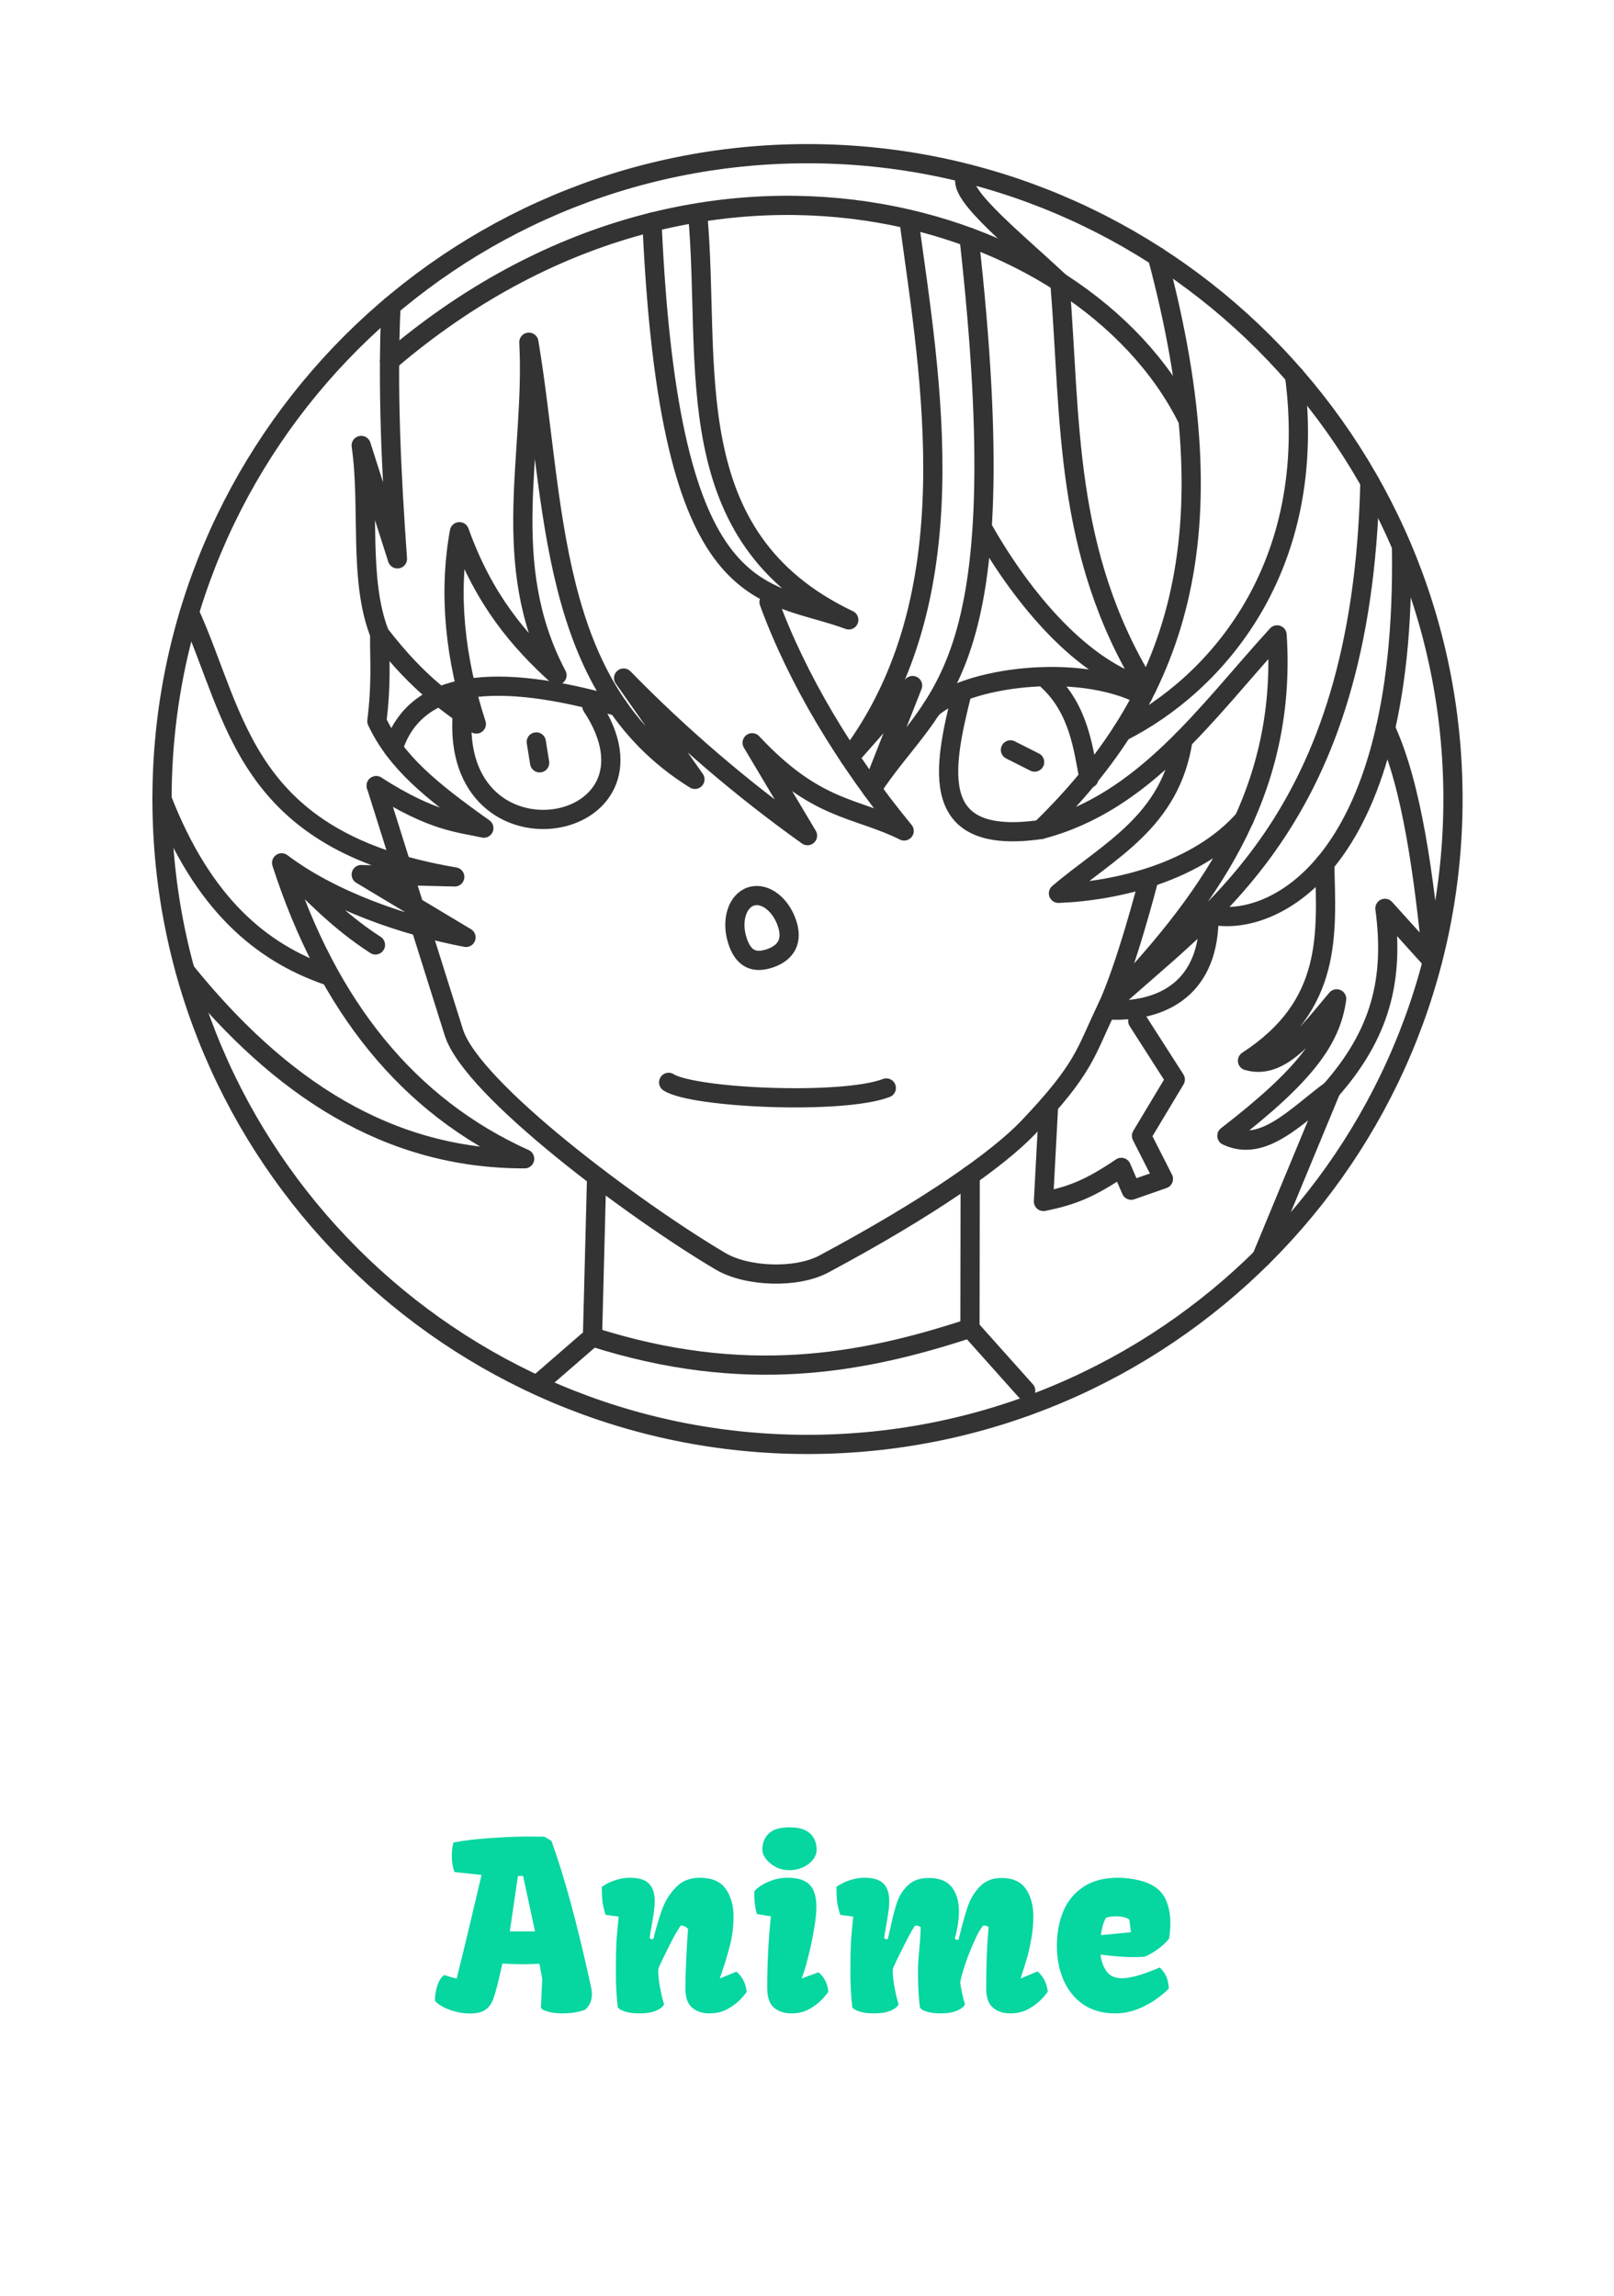 <svg width="168" height="239" viewBox="0 0 168 239" fill="none" xmlns="http://www.w3.org/2000/svg">
<path d="M84.052 150.375C121.159 150.375 151.24 120.294 151.24 83.188C151.24 46.081 121.159 16 84.052 16C46.946 16 16.865 46.081 16.865 83.188C16.865 120.294 46.946 150.375 84.052 150.375Z" stroke="#333333" stroke-width="2" stroke-linecap="round" stroke-linejoin="round"/>
<path d="M100.987 122.369L100.962 138.284L106.762 144.775M62.102 122.5L61.671 139.181L55.896 144.191" stroke="#333333" stroke-width="2" stroke-linecap="round" stroke-linejoin="round"/>
<path d="M39.159 81.797L47.24 107.484C49.102 113.416 66.106 126.056 74.999 131.309C77.724 132.919 82.874 133.137 85.771 131.584C96.899 125.622 103.943 120.616 107.04 117.359C112.921 111.184 112.993 109.534 115.118 105.141C117.174 100.887 119.537 91.672 119.537 91.672" stroke="#333333" stroke-width="2" stroke-linecap="round" stroke-linejoin="round"/>
<path d="M39.159 81.797C45.14 85.612 47.871 85.647 50.362 86.216C44.774 82.244 41.243 79.341 39.227 75.081C39.724 71.059 39.499 68.838 39.521 66M39.521 66C43.796 71.525 46.537 73.059 49.581 75.375C47.371 68.578 46.646 61.894 47.821 55.356C50.352 62.431 54.027 66.706 57.977 70.297C51.821 58.634 55.665 47.178 55.049 35.628C57.852 52.322 56.934 71.603 72.334 81.138L64.912 70.591C70.793 76.617 77.198 82.107 84.052 86.997L78.29 77.328C85.009 84.516 89.024 83.984 94.112 86.509C88.059 79.162 82.987 70.737 80.049 62.681M39.521 66C37.293 60.384 38.527 52.809 37.596 46.375L41.368 58.181C40.737 49.306 40.299 40.478 40.696 31.863" stroke="#333333" stroke-width="2" stroke-linecap="round" stroke-linejoin="round"/>
<path d="M94.599 22.837C96.877 39.587 100.974 62.191 88.418 78.844L94.99 71.372L90.74 82.163C97.177 72.241 106.049 70.975 100.865 24.694M72.627 22.347C74.043 38.041 70.293 55.941 88.349 64.534C79.424 61.216 69.662 64.019 67.865 23.128" stroke="#333333" stroke-width="2" stroke-linecap="round" stroke-linejoin="round"/>
<path d="M102.418 55.222C106.487 62.359 112.662 69.744 119.371 71.603C110.671 57.509 111.484 43.622 110.321 29.378M69.599 112.681C72.162 114.328 87.724 115.016 92.256 113.266M81.959 96.247C82.599 98.309 81.459 99.363 80.015 99.809C78.571 100.256 77.374 99.925 76.737 97.863C76.099 95.8 76.752 93.769 78.193 93.322C79.637 92.875 81.321 94.184 81.959 96.247Z" stroke="#333333" stroke-width="2" stroke-linecap="round" stroke-linejoin="round"/>
<path d="M120.465 26.719C128.346 56.181 122.465 72.581 108.321 86.362C119.118 83.569 125.581 74.156 132.931 66.097C134.018 82.816 125.402 94.178 115.312 104.728C125.487 95.241 141.768 85.806 142.593 50.212" stroke="#333333" stroke-width="2" stroke-linecap="round" stroke-linejoin="round"/>
<path d="M129.499 85.291C124.637 90.8 116.256 92.763 110.174 93.003C115.352 88.581 121.859 85.572 123.137 77.009" stroke="#333333" stroke-width="2" stroke-linecap="round" stroke-linejoin="round"/>
<path d="M145.884 56.9C146.434 91.138 131.631 96.747 125.84 95.191C125.959 102.722 121.199 105.481 115.121 105.138M123.506 43.441C112.652 21.941 73.177 9.666 40.549 37.587M19.296 101.1C29.156 113.313 40.453 120.659 54.609 120.638C42.496 115.169 34.14 104.803 29.315 89.828M29.315 89.828C32.315 92.775 35.096 95.797 39.081 98.372M29.315 89.828C34.546 93.778 42.106 96.375 48.506 97.591L37.599 91.05L47.334 91.294C25.349 87.588 24.696 74.759 19.731 63.778M61.671 139.181C77.431 144.213 89.584 142.025 100.962 138.284" stroke="#333333" stroke-width="2" stroke-linecap="round" stroke-linejoin="round"/>
<path d="M137.89 89.9C138.056 97.219 138.777 104.631 129.852 110.431C133.312 111.45 136.168 107.5 139.131 103.988C138.546 108.184 135.984 111.85 127.706 118.247C131.506 120.05 134.987 116.091 138.543 113.491L131.315 130.941M40.928 77.916C43.234 70.706 51.668 69.919 64.331 73.566M118.968 72.406C112.156 68.894 100.624 70.531 96.996 73.744" stroke="#333333" stroke-width="2" stroke-linecap="round" stroke-linejoin="round"/>
<path d="M109.084 70.853C112.281 73.819 112.759 77.916 113.346 81.037M100.143 72.081C98.062 80.306 96.674 88.028 108.321 86.362M61.602 73.519C70.427 86.894 46.84 91.128 48.121 74.294M105.177 78.069L107.693 79.338M55.821 77.241L56.171 79.416M144.218 75.834C147.018 81.866 148.196 91.312 149.093 100.037L144.156 94.566C145.165 102.066 143.634 107.681 138.543 113.491M100.815 18.125C98.755 19.484 105.14 24.528 110.321 29.378M34.052 101.544C27.196 99.15 21.127 94.144 16.865 83.188M134.749 39.094C137.374 59.109 126.518 71.281 116.774 76.197M118.427 106.287L122.334 112.388L118.818 118.247L121.099 122.737L117.743 123.909L116.718 121.534C113.449 123.737 111.621 124.475 108.612 125.081L109.146 115.063" stroke="#333333" stroke-width="2" stroke-linecap="round" stroke-linejoin="round"/>
<path d="M46.234 205.613C46.711 205.77 47.145 205.895 47.535 205.988C48.293 202.941 49.156 199.344 50.125 195.195L47.301 194.891C47.121 194.398 47.031 193.84 47.031 193.215C47.031 192.738 47.086 192.273 47.195 191.82C48.328 191.602 49.633 191.445 51.109 191.352C52.594 191.25 53.867 191.199 54.93 191.199C55.695 191.199 56.27 191.203 56.652 191.211L57.391 191.633C58.703 195.234 60.035 200.105 61.387 206.246C61.402 206.309 61.43 206.434 61.469 206.621C61.516 206.809 61.551 206.988 61.574 207.16C61.598 207.324 61.609 207.48 61.609 207.629C61.609 208.285 61.375 208.816 60.906 209.223C60.25 209.48 59.457 209.609 58.527 209.609C58.09 209.609 57.648 209.562 57.203 209.469C56.758 209.375 56.457 209.23 56.301 209.035L56.441 206.012L56.148 204.441C55.641 204.473 55.043 204.488 54.356 204.488C53.621 204.488 52.934 204.465 52.293 204.418L52.152 205.051C51.848 206.41 51.598 207.375 51.402 207.945C51.215 208.516 50.934 208.938 50.559 209.211C50.191 209.484 49.641 209.621 48.906 209.621C48.43 209.621 47.949 209.559 47.465 209.434C46.981 209.316 46.543 209.156 46.152 208.953C45.762 208.75 45.469 208.531 45.273 208.297C45.273 207.734 45.359 207.199 45.531 206.691C45.703 206.184 45.938 205.824 46.234 205.613ZM54.449 195.301H53.91L53.066 201.078H55.691L54.449 195.301ZM64.106 205.297C64.106 204.023 64.122 203.062 64.153 202.414C64.184 201.758 64.266 200.797 64.399 199.531L63.04 199.355C62.876 198.848 62.767 198.395 62.712 197.996C62.665 197.598 62.642 197.082 62.642 196.449C62.767 196.34 62.974 196.211 63.263 196.062C63.559 195.906 63.911 195.773 64.317 195.664C64.724 195.547 65.134 195.488 65.548 195.488C66.493 195.488 67.161 195.691 67.552 196.098C67.95 196.504 68.149 197.113 68.149 197.926C68.149 198.379 68.083 198.992 67.95 199.766C67.731 201.008 67.622 201.66 67.622 201.723C67.622 201.762 67.649 201.801 67.704 201.84C67.759 201.871 67.817 201.887 67.88 201.887C67.95 201.887 67.997 201.859 68.02 201.805C68.333 200.562 68.645 199.523 68.958 198.688C69.27 197.852 69.743 197.109 70.376 196.461C71.009 195.812 71.829 195.488 72.837 195.488C74.087 195.488 74.985 195.871 75.532 196.637C76.079 197.395 76.352 198.352 76.352 199.508C76.352 200.539 76.231 201.535 75.989 202.496C75.747 203.449 75.446 204.445 75.087 205.484C75.102 205.445 75.048 205.598 74.923 205.941L74.946 205.965L76.657 205.262C77.266 205.785 77.622 206.48 77.724 207.348C77.724 207.402 77.548 207.625 77.196 208.016C76.852 208.406 76.395 208.77 75.825 209.105C75.255 209.441 74.599 209.609 73.856 209.609C73.114 209.609 72.509 209.41 72.04 209.012C71.571 208.613 71.337 207.934 71.337 206.973C71.337 206.207 71.368 205.184 71.431 203.902C71.493 202.621 71.556 201.59 71.618 200.809C71.415 200.59 71.165 200.473 70.868 200.457C70.595 200.809 70.192 201.512 69.661 202.566C69.13 203.621 68.755 204.41 68.536 204.934C68.52 205.043 68.513 205.148 68.513 205.25C68.513 205.641 68.571 206.168 68.688 206.832C68.806 207.488 68.95 208.102 69.122 208.672C68.981 208.938 68.692 209.16 68.255 209.34C67.817 209.52 67.278 209.609 66.638 209.609C66.059 209.609 65.595 209.562 65.243 209.469C64.899 209.375 64.657 209.277 64.516 209.176C64.376 209.066 64.306 209 64.306 208.977C64.298 208.906 64.278 208.723 64.247 208.426C64.216 208.121 64.184 207.699 64.153 207.16C64.122 206.613 64.106 205.992 64.106 205.297ZM79.353 192.559C79.353 191.871 79.576 191.312 80.021 190.883C80.474 190.453 81.193 190.238 82.177 190.238C83.162 190.238 83.877 190.453 84.322 190.883C84.775 191.312 85.002 191.871 85.002 192.559C85.002 192.949 84.865 193.309 84.591 193.637C84.326 193.965 83.974 194.227 83.537 194.422C83.099 194.609 82.646 194.703 82.177 194.703C81.67 194.703 81.197 194.594 80.76 194.375C80.33 194.148 79.986 193.867 79.728 193.531C79.478 193.195 79.353 192.871 79.353 192.559ZM78.779 199.262C78.677 198.879 78.607 198.531 78.568 198.219C78.529 197.898 78.51 197.566 78.51 197.223L78.521 196.895C78.685 196.684 78.939 196.473 79.283 196.262C79.635 196.043 80.041 195.859 80.502 195.711C80.97 195.562 81.455 195.488 81.955 195.488C83.049 195.488 83.826 195.734 84.287 196.227C84.748 196.719 84.978 197.484 84.978 198.523C84.978 199.148 84.888 199.965 84.709 200.973C84.537 201.98 84.326 202.961 84.076 203.914C83.834 204.859 83.623 205.535 83.443 205.941L83.466 205.965L85.201 205.332C85.513 205.598 85.748 205.891 85.904 206.211C86.068 206.531 86.174 206.902 86.22 207.324C86.22 207.379 86.049 207.605 85.705 208.004C85.361 208.395 84.904 208.762 84.334 209.105C83.771 209.441 83.119 209.609 82.377 209.609C81.627 209.609 81.017 209.406 80.549 209C80.088 208.594 79.857 207.898 79.857 206.914C79.857 205.766 79.888 204.547 79.951 203.258C80.013 201.969 80.111 200.719 80.244 199.508L78.779 199.262ZM88.518 205.297C88.518 204.023 88.534 203.062 88.565 202.414C88.596 201.758 88.678 200.797 88.811 199.531L87.463 199.355C87.299 198.848 87.19 198.395 87.135 197.996C87.088 197.598 87.065 197.082 87.065 196.449C87.19 196.34 87.397 196.211 87.686 196.062C87.983 195.906 88.331 195.773 88.729 195.664C89.135 195.547 89.545 195.488 89.96 195.488C90.905 195.488 91.573 195.691 91.963 196.098C92.362 196.504 92.561 197.113 92.561 197.926C92.561 198.379 92.495 198.992 92.362 199.766C92.143 201.008 92.034 201.66 92.034 201.723C92.034 201.762 92.061 201.801 92.116 201.84C92.17 201.871 92.229 201.887 92.291 201.887C92.362 201.887 92.409 201.859 92.432 201.805C92.424 201.836 92.514 201.441 92.702 200.621C92.928 199.543 93.159 198.664 93.393 197.984C93.635 197.305 94.018 196.723 94.541 196.238C95.065 195.754 95.776 195.512 96.674 195.512C97.784 195.512 98.585 195.832 99.077 196.473C99.569 197.105 99.815 197.949 99.815 199.004C99.815 199.84 99.674 200.77 99.393 201.793C99.393 201.832 99.42 201.871 99.475 201.91C99.53 201.941 99.588 201.957 99.651 201.957C99.721 201.957 99.768 201.93 99.791 201.875L99.956 201.219C100.237 200.062 100.514 199.102 100.788 198.336C101.069 197.57 101.487 196.91 102.041 196.355C102.604 195.793 103.334 195.512 104.233 195.512C105.413 195.512 106.26 195.891 106.776 196.648C107.299 197.406 107.561 198.359 107.561 199.508C107.561 200.32 107.483 201.137 107.327 201.957C107.178 202.777 107.018 203.465 106.846 204.02C106.682 204.574 106.479 205.215 106.237 205.941L106.26 205.965L107.995 205.238C108.604 205.762 108.959 206.457 109.061 207.324C109.061 207.379 108.885 207.605 108.534 208.004C108.182 208.395 107.717 208.762 107.139 209.105C106.569 209.441 105.913 209.609 105.17 209.609C104.428 209.609 103.823 209.41 103.354 209.012C102.885 208.613 102.651 207.934 102.651 206.973C102.651 205.902 102.67 204.805 102.709 203.68C102.756 202.547 102.823 201.531 102.909 200.633C102.776 200.523 102.592 200.465 102.358 200.457C102.124 200.684 101.831 201.18 101.479 201.945C101.127 202.703 100.803 203.516 100.506 204.383C100.209 205.242 100.022 205.914 99.944 206.398C100.053 207.164 100.221 207.922 100.448 208.672C100.307 208.938 100.018 209.16 99.581 209.34C99.143 209.52 98.604 209.609 97.963 209.609C97.385 209.609 96.932 209.562 96.604 209.469C96.276 209.375 96.049 209.277 95.924 209.176C95.807 209.074 95.749 209.008 95.749 208.977C95.741 208.906 95.721 208.723 95.69 208.426C95.659 208.121 95.627 207.699 95.596 207.16C95.565 206.613 95.549 205.992 95.549 205.297C95.549 204.633 95.6 203.801 95.702 202.801C95.71 202.676 95.733 202.379 95.772 201.91C95.811 201.441 95.831 201.016 95.831 200.633C95.698 200.523 95.514 200.465 95.28 200.457C95.147 200.559 94.776 201.207 94.166 202.402C93.557 203.598 93.151 204.441 92.948 204.934C92.932 205.043 92.924 205.148 92.924 205.25C92.924 205.641 92.983 206.168 93.1 206.832C93.217 207.488 93.362 208.102 93.534 208.672C93.393 208.938 93.104 209.16 92.666 209.34C92.229 209.52 91.69 209.609 91.049 209.609C90.471 209.609 90.006 209.562 89.655 209.469C89.311 209.375 89.069 209.277 88.928 209.176C88.788 209.066 88.717 209 88.717 208.977C88.71 208.906 88.69 208.723 88.659 208.426C88.627 208.121 88.596 207.699 88.565 207.16C88.534 206.613 88.518 205.992 88.518 205.297ZM110.011 202.566C110.011 201.215 110.238 200.008 110.691 198.945C111.144 197.883 111.843 197.043 112.788 196.426C113.741 195.801 114.929 195.488 116.351 195.488C117.093 195.488 117.835 195.578 118.577 195.758C119.32 195.93 119.949 196.219 120.464 196.625C120.941 197.008 121.284 197.516 121.495 198.148C121.714 198.773 121.824 199.469 121.824 200.234C121.824 200.742 121.781 201.262 121.695 201.793C121.601 201.949 121.417 202.156 121.144 202.414C120.87 202.664 120.55 202.91 120.183 203.152C119.816 203.395 119.46 203.582 119.116 203.715C118.788 203.738 118.449 203.75 118.097 203.75C117.48 203.75 116.855 203.723 116.222 203.668C115.589 203.613 115.034 203.551 114.558 203.48C114.62 204.145 114.824 204.723 115.167 205.215C115.511 205.707 116.058 205.953 116.808 205.953C116.878 205.953 116.991 205.945 117.148 205.93C117.624 205.883 118.179 205.758 118.812 205.555C119.452 205.344 120.089 205.102 120.722 204.828C121.019 205.125 121.238 205.422 121.378 205.719C121.519 206.016 121.616 206.441 121.671 206.996C121.429 207.277 121.034 207.621 120.488 208.027C119.949 208.434 119.288 208.801 118.507 209.129C117.726 209.449 116.909 209.609 116.058 209.609C114.777 209.609 113.679 209.301 112.765 208.684C111.859 208.059 111.171 207.215 110.702 206.152C110.241 205.082 110.011 203.887 110.011 202.566ZM117.558 199.871C117.449 199.754 117.265 199.664 117.007 199.602C116.749 199.531 116.48 199.496 116.199 199.496C115.972 199.496 115.741 199.516 115.507 199.555C115.281 199.594 115.144 199.637 115.097 199.684C114.831 200.207 114.663 200.801 114.593 201.465L117.722 201.16L117.558 199.871Z" fill="#06D6A0"/>
</svg>

